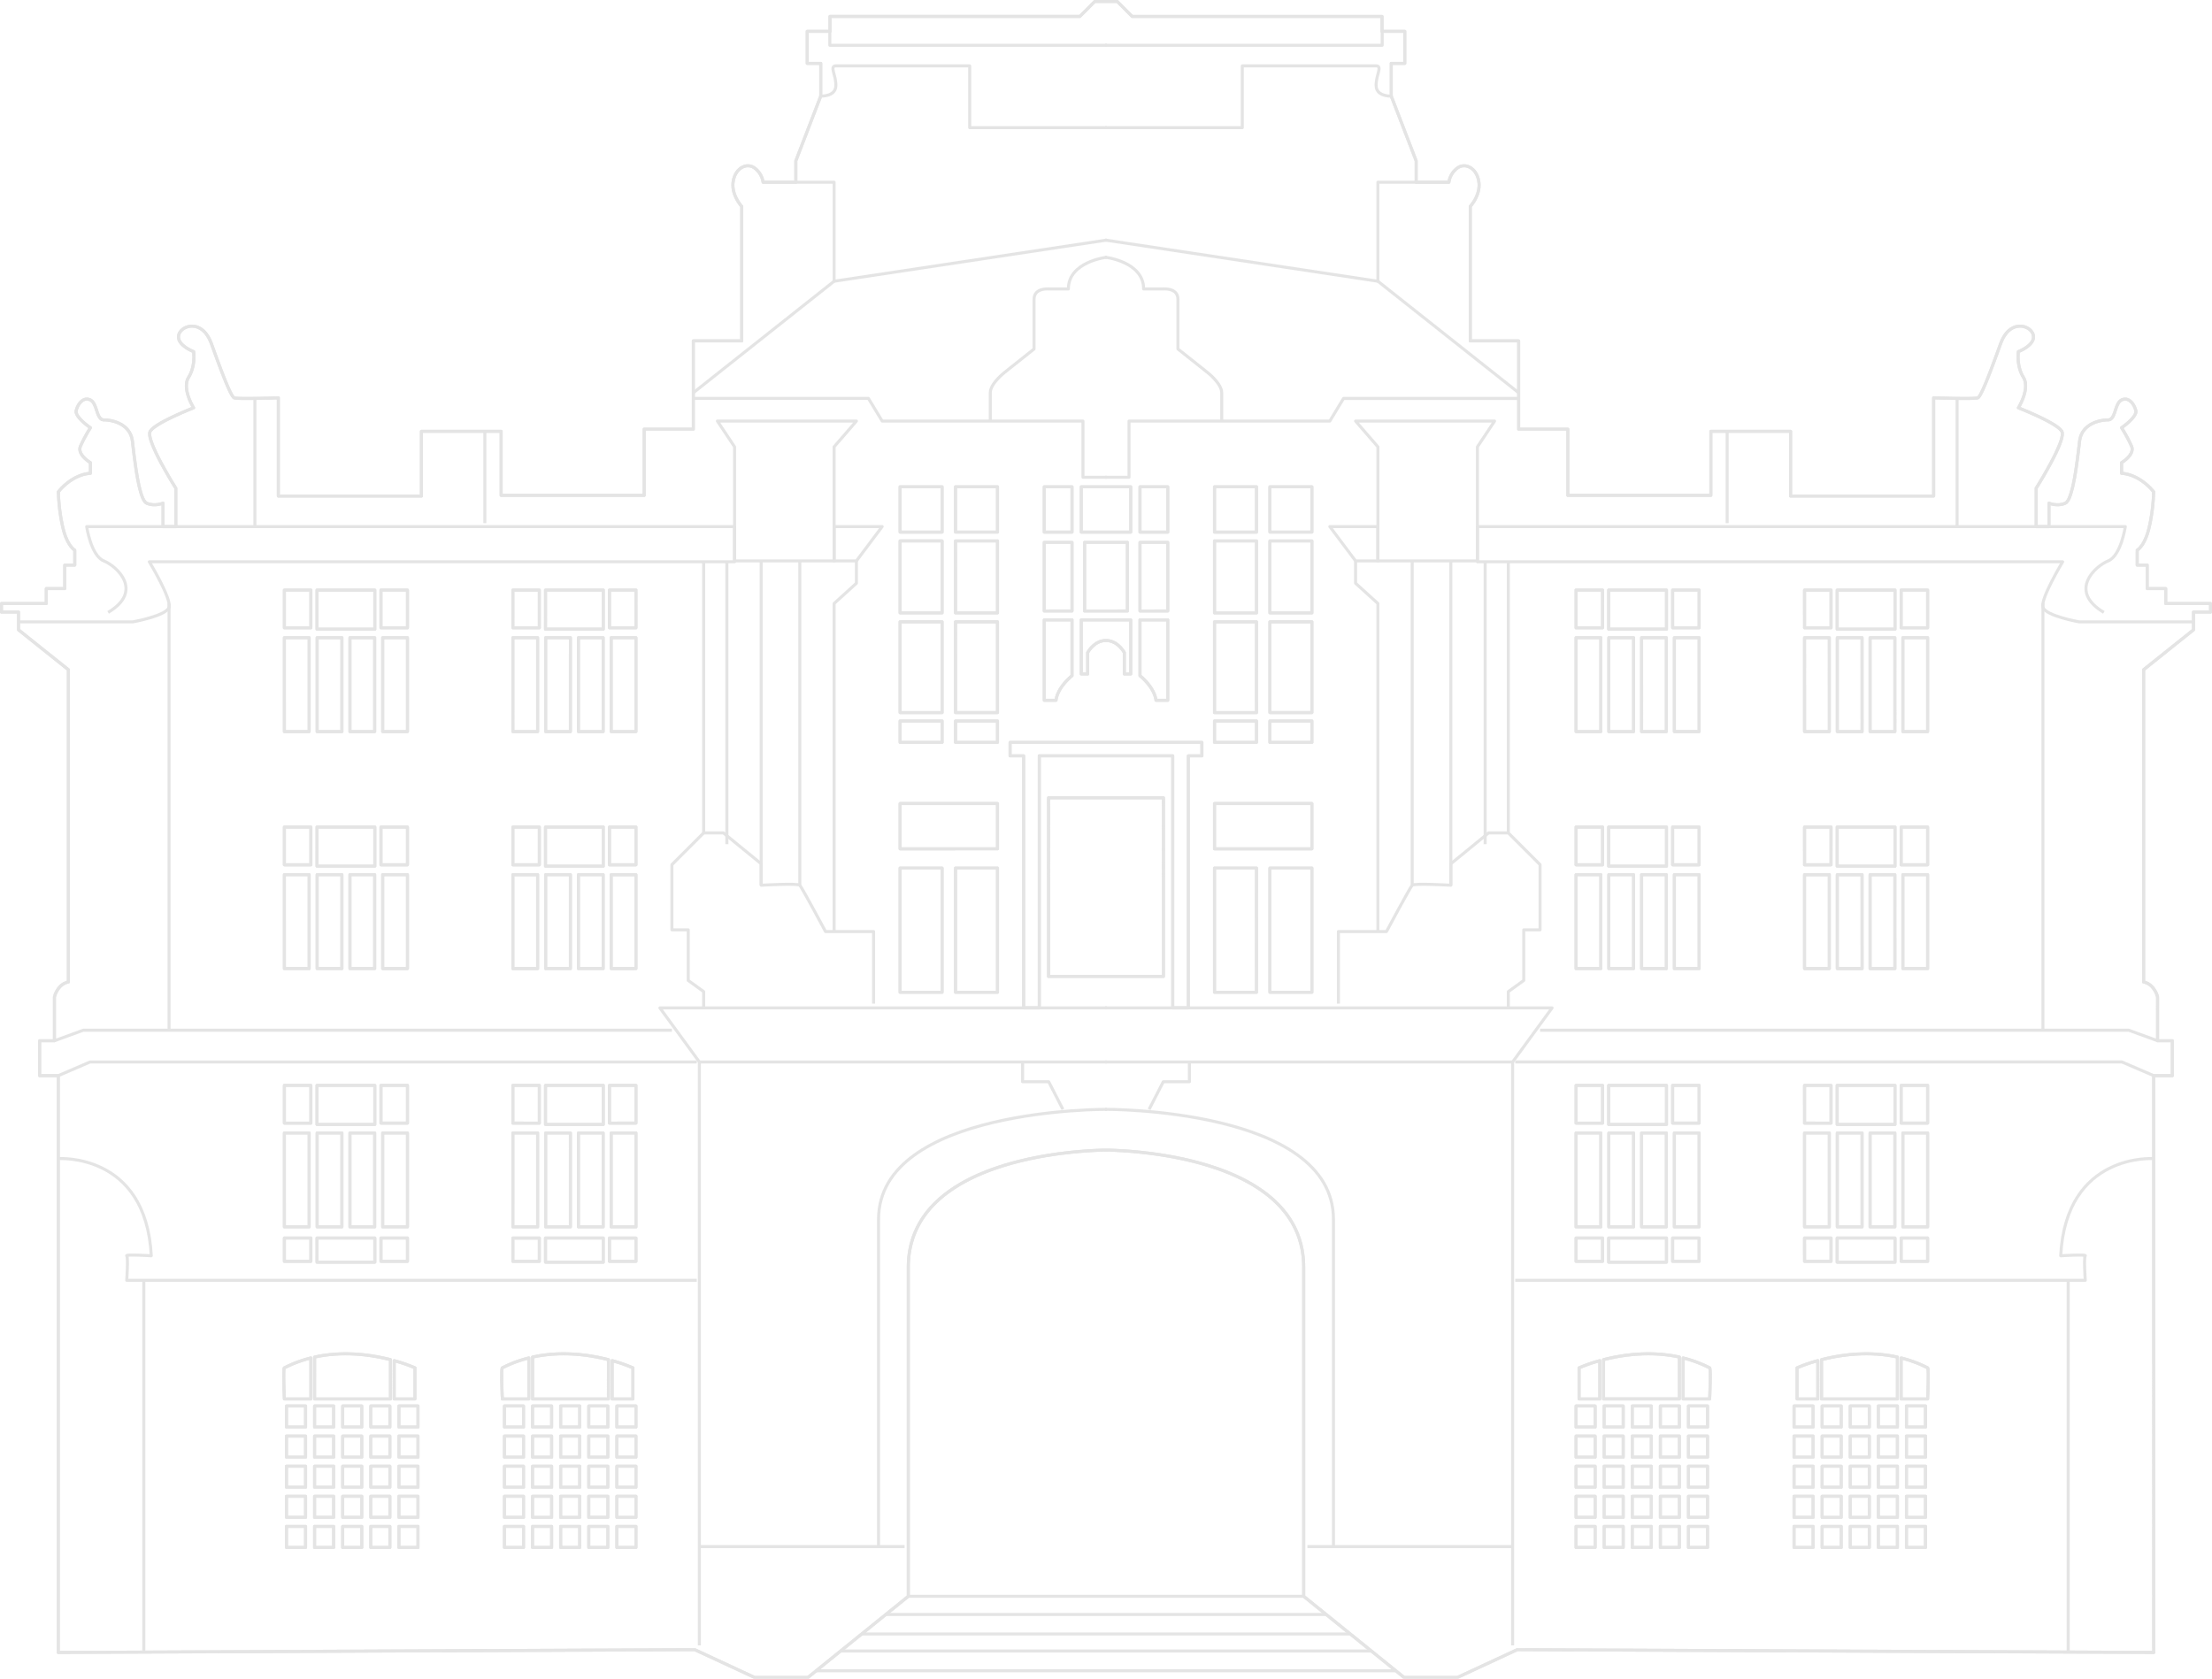 <svg xmlns="http://www.w3.org/2000/svg" xmlns:xlink="http://www.w3.org/1999/xlink" width="1095.961" height="831.99" viewBox="0 0 1095.961 831.99">
  <defs>
    <clipPath id="clip-path">
      <rect id="Rectangle_1450" data-name="Rectangle 1450" width="1095.961" height="831.99" fill="none" stroke="#cccccc" stroke-width="1.5"/>
    </clipPath>
  </defs>
  <g id="Group_1171" data-name="Group 1171" opacity="0.525">
    <g id="Group_1170" data-name="Group 1170" clip-path="url(#clip-path)">
      <path id="Path_263" data-name="Path 263" d="M1072.683,298.743v-7.4h-9.169V279.7h-4.94V272.29s3.882-2.116,6-11.634a88.588,88.588,0,0,0,2.118-17.283s-6.349-8.463-15.873-9.167v-5.295s6.706-3.876,4.942-8.109a71.073,71.073,0,0,0-4.942-9.165s7.768-5.3,7.055-8.463-3.527-7.061-7.055-5.3-2.818,9.878-6.7,9.878-13.049,1.761-14.109,10.582-3.172,28.917-7.05,30.681-8.113,0-8.113,0v11.638H1008.5V241.61s15.163-23.983,12.7-28.21-21.508-11.642-21.508-11.642,5.988-9.526,2.465-15.167-2.465-12.694-2.465-12.694,8.463-3.175,7.4-8.111-11.632-8.463-16.223,4.231-9.519,26.095-11.283,26.8-21.869,0-21.869,0v48.666H886.824V213.4h-39.5v31.737H776.44v-32.8H752.1v-43.73H728.12V101.951s5.289-5.644,4.231-12.343-6.7-9.521-10.58-6.7a10.568,10.568,0,0,0-4.231,7.059H701.316V79.381L688.972,47.289V31.062h6.7V15.189H684.385v-7.4H560.6L553.19.375h-11.1l-7.4,7.411H410.89v7.4H399.607V31.062h6.7V47.289L393.962,79.381V89.963H377.738a10.568,10.568,0,0,0-4.231-7.059c-3.88-2.816-9.522,0-10.58,6.7s4.231,12.343,4.231,12.343v66.655H343.173v43.73h-24.33v32.8H247.952V213.4h-39.5v32.088H137.566V196.822s-20.1.7-21.865,0-6.7-14.109-11.289-26.8-15.163-9.171-16.223-4.231,7.4,8.111,7.4,8.111,1.058,7.052-2.465,12.694,2.465,15.167,2.465,15.167-19.041,7.407-21.51,11.642,12.7,28.21,12.7,28.21v19.045H80.431V249.017s-4.229,1.762-8.111,0-5.994-21.869-7.052-30.681-10.229-10.582-14.109-10.582-3.174-8.108-6.7-9.878-6.347,2.118-7.052,5.3,7.052,8.463,7.052,8.463a71.5,71.5,0,0,0-4.934,9.165c-1.766,4.233,4.934,8.109,4.934,8.109v5.295c-9.521.7-15.866,9.167-15.866,9.167A88.741,88.741,0,0,0,30.7,260.655c2.118,9.519,5.994,11.634,5.994,11.634V279.7h-4.94v11.638H22.592v7.4H.375v4.235H8.838v8.814l24.7,19.75V486.3c-5.394,1.081-6.9,7.336-6.9,7.336v21.781H19.3v17.3h9.213V818.552l315.37-1.371,29.623,13.752h26.452l49.726-40.2V627.793c0-56.568,91.285-58.1,97.949-58.191,6.67.1,97.959,1.623,97.959,58.191V790.729l49.726,40.2h26.452l29.621-13.752,315.37,1.371V532.719h9.213v-17.3h-7.332V493.636s-1.508-6.255-6.9-7.336V331.542l24.7-19.75v-8.814h8.465v-4.235Zm-884.276-6.66h13.126v18.694H188.407Zm13.126,70.127h-12.27V315.686h12.27Zm-13.126,47.316h13.126V428.22H188.407Zm13.126,70.129h-12.27v-46.53h12.27ZM188.407,537.54h13.126v18.694H188.407Zm13.126,70.119h-12.27V561.132h12.27Zm-13.126,5.528h13.126v11.55H188.407Zm-31.678-321.1h28.632v19.356H156.729ZM185.3,362.21H173.03V315.686H185.3Zm-16.238,0H156.79V315.686h12.268Zm-12.329,47.316h28.632v19.354H156.729ZM185.3,479.655H173.03v-46.53H185.3Zm-16.238,0H156.79v-46.53h12.268ZM156.729,537.54h28.632v19.354H156.729ZM185.3,607.659H173.03V561.132H185.3Zm-16.238,0H156.79V561.132h12.268Zm-12.329,5.528h28.632v11.961H156.729Zm-16.173-297.5h12.272V362.21H140.556Zm0,117.439h12.272v46.53H140.556Zm0,128.006h12.272v46.528H140.556ZM151.05,766.525H141.6V756.084h9.452Zm0-14.917H141.6V741.161h9.452Zm0-14.922H141.6V726.245h9.452Zm0-14.915H141.6V711.328h9.452Zm0-14.915H141.6V696.413h9.452Zm2.631-13.928H140.556s-.686-15.064,0-15.413a60.873,60.873,0,0,1,13.126-4.9Zm0-68.191H140.556v-11.55h13.126Zm0-68.5H140.556V537.54h13.126Zm0-128.014H140.556V409.526h13.126Zm0-117.443H140.556V292.083h13.126ZM164.97,766.525h-9.448V756.084h9.448Zm0-14.917h-9.448V741.161h9.448Zm0-14.922h-9.448V726.245h9.448Zm0-14.915h-9.448V711.328h9.448Zm0-14.915h-9.448V696.413h9.448ZM178.9,766.525H169.45V756.084H178.9Zm0-14.917H169.45V741.161H178.9Zm0-14.922H169.45V726.245H178.9Zm0-14.915H169.45V711.328H178.9Zm0-14.915H169.45V696.413H178.9Zm13.928,59.669h-9.45V756.084h9.45Zm0-14.917h-9.45V741.161h9.45Zm0-14.922h-9.45V726.245h9.45Zm0-14.915h-9.45V711.328h9.45Zm0-14.915h-9.45V696.413h9.45Zm.3-13.928h-37.6V672.176c14.376-3.154,28.2-1.127,37.6,1.287Zm1.846-18.971a75.947,75.947,0,0,1,10.281,3.557v15.413H194.97Zm11.776,92.567H197.3V756.084h9.45Zm0-14.917H197.3V741.161h9.45Zm0-14.922H197.3V726.245h9.45Zm0-14.915H197.3V711.328h9.45Zm0-14.915H197.3V696.413h9.45Zm63.192-414.773h28.629v19.356H269.937ZM298.5,362.21H286.238V315.686H298.5Zm-16.236,0H270V315.686h12.27Zm-12.331,47.316h28.629v19.354H269.937ZM298.5,479.655H286.238v-46.53H298.5Zm-16.236,0H270v-46.53h12.27ZM269.937,537.54h28.629v19.354H269.937ZM298.5,607.659H286.238V561.132H298.5Zm-16.236,0H270V561.132h12.27Zm-12.331,5.528h28.629v11.961H269.937Zm-16.173-321.1h13.124v18.694H253.764Zm0,23.6h12.272V362.21H253.764Zm0,93.84h13.124V428.22H253.764Zm0,23.6h12.272v46.53H253.764Zm0,104.415h13.124v18.694H253.764Zm0,23.591h12.272v46.528H253.764Zm0,52.056h13.124v11.55H253.764Zm5.283,153.337H249.6V756.084h9.448Zm0-14.917H249.6V741.161h9.448Zm0-14.922H249.6V726.245h9.448Zm0-14.915H249.6V711.328h9.448Zm0-14.915H249.6V696.413h9.448Zm2.629-13.928H248.551s-.682-15.064,0-15.413a60.873,60.873,0,0,1,13.126-4.9Zm11.293,73.6h-9.448V756.084h9.448Zm0-14.917h-9.448V741.161h9.448Zm0-14.922h-9.448V726.245h9.448Zm0-14.915h-9.448V711.328h9.448Zm0-14.915h-9.448V696.413h9.448Zm13.924,59.669h-9.446V756.084h9.446Zm0-14.917h-9.446V741.161h9.446Zm0-14.922h-9.446V726.245h9.446Zm0-14.915h-9.446V711.328h9.446Zm0-14.915h-9.446V696.413h9.446Zm13.926,59.669h-9.446V756.084h9.446Zm0-14.917h-9.446V741.161h9.446Zm0-14.922h-9.446V726.245h9.446Zm0-14.915h-9.446V711.328h9.446Zm0-14.915h-9.446V696.413h9.446Zm.306-13.928h-37.6V672.176c14.374-3.154,28.193-1.127,37.6,1.287Zm13.62,73.6H305.3V756.084h9.448Zm-11.778-73.6V673.958a75.7,75.7,0,0,1,10.281,3.557v15.413Zm11.778,58.68H305.3V741.161h9.448Zm0-14.922H305.3V726.245h9.448Zm0-14.915H305.3V711.328h9.448Zm0-14.915H305.3V696.413h9.448Zm0-82.118H301.621v-11.55h13.124Zm0-17.078H302.472V561.132h12.272Zm0-51.426H301.621V537.54h13.124Zm0-76.579H302.472v-46.53h12.272Zm0-51.435H301.621V409.526h13.124Zm0-66.01H302.472V315.686h12.272Zm0-51.433H301.621V292.083h13.124ZM601.4,240.908h20.8v22.455H601.4Zm0,26.816h20.8v35.657H601.4Zm0,40.095h20.8V352.8H601.4Zm0,49.144h20.8v10.6H601.4ZM564.473,240.908h13.756v22.455H564.473Zm0,27.557h13.756v33.977H564.473Zm0,38.392h13.756v39.852h-5.816c-.886-6.7-7.94-12.167-7.94-12.167Zm-29.085-65.949h24.5v22.455h-24.5Zm22.868,27.557v33.979H537.019V268.465h21.237Zm-22.868,38.392h24.5v26.8h-3.174V323.079s-3.028-5.728-8.633-5.992v0c-.153-.006-.3,0-.449,0s-.288-.01-.439,0v0c-5.6.264-8.633,5.992-8.633,5.992v10.578h-3.174Zm-18.34-65.949h13.758v22.455H517.048Zm0,27.557h13.758v33.977H517.048Zm0,38.392h13.758v27.685s-7.055,5.465-7.94,12.167h-5.818Zm-71.419-65.949h20.8v22.455h-20.8Zm0,26.816h20.8v35.657h-20.8Zm0,40.095h20.8V352.8h-20.8Zm0,49.144h20.8v10.6h-20.8Zm20.8,134.439h-20.8V429.845h20.8Zm27.447,0h-20.8V429.845h20.8Zm0-71.1H445.63V397.858h48.244Zm0-52.739h-20.8v-10.6h20.8Zm0-14.768h-20.8V307.817h20.8Zm0-49.417h-20.8V267.724h20.8Zm0-40.018h-20.8V240.908h20.8Zm82.238,220.185h-56.95V395.028h56.95ZM595.154,374.22h-6.7V499.145H580.7V374.22H514.581V499.145h-7.762V374.22h-6.7v-6.654h95.034ZM622.208,491.4H601.4V429.845h20.8Zm27.439,0h-20.8V429.845h20.8Zm0-71.1H601.4V397.858h48.242Zm0-52.739h-20.8v-10.6h20.8Zm0-14.768h-20.8V307.817h20.8Zm0-49.417h-20.8V267.724h20.8Zm0-40.018h-20.8V240.908h20.8Zm178.741,28.72h13.12v18.694h-13.12Zm13.12,70.127H829.241V315.686h12.266Zm-13.12,47.316h13.12V428.22h-13.12Zm13.12,70.129H829.241v-46.53h12.266Zm-13.12,57.885h13.12v18.694h-13.12Zm13.12,70.119H829.241V561.132h12.266Zm-13.12,5.528h13.12v11.55h-13.12ZM796.7,292.083H825.34v19.356H796.7Zm28.575,70.127h-12.27V315.686h12.27Zm-16.238,0H796.767V315.686h12.272ZM796.7,409.526H825.34v19.354H796.7Zm28.575,70.129h-12.27v-46.53h12.27Zm-16.238,0H796.767v-46.53h12.272ZM796.7,537.54H825.34v19.354H796.7Zm28.575,70.119h-12.27V561.132h12.27Zm-16.238,0H796.767V561.132h12.272ZM796.7,613.187H825.34v11.961H796.7Zm-16.169-297.5H792.8V362.21h-12.27Zm0,117.439H792.8v46.53h-12.27Zm0,128.006H792.8v46.528h-12.27Zm9.448,205.393h-9.448V756.084h9.448Zm0-14.917h-9.448V741.161h9.448Zm0-14.922h-9.448V726.245h9.448Zm0-14.915h-9.448V711.328h9.448Zm0-14.915h-9.448V696.413h9.448Zm2.324-13.928H782.029V677.515a75.892,75.892,0,0,1,10.275-3.557Zm1.356-68.191H780.534v-11.55H793.66Zm0-68.5H780.534V537.54H793.66Zm0-128.014H780.534V409.526H793.66Zm0-117.443H780.534V292.083H793.66ZM803.9,766.525h-9.448V756.084H803.9Zm0-14.917h-9.448V741.161H803.9Zm0-14.922h-9.448V726.245H803.9Zm0-14.915h-9.448V711.328H803.9Zm0-14.915h-9.448V696.413H803.9Zm13.924,59.669h-9.444V756.084h9.444Zm0-14.917h-9.444V741.161h9.444Zm0-14.922h-9.444V726.245h9.444Zm0-14.915h-9.444V711.328h9.444Zm0-14.915h-9.444V696.413h9.444Zm13.926,59.669h-9.446V756.084h9.446Zm0-14.917h-9.446V741.161h9.446Zm0-14.922h-9.446V726.245h9.446Zm0-14.915h-9.446V711.328h9.446Zm0-14.915h-9.446V696.413h9.446Zm0-13.928h-37.6V673.463c9.406-2.414,23.227-4.441,37.6-1.287Zm13.926,73.6h-9.45V756.084h9.45Zm0-14.917h-9.45V741.161h9.45Zm0-14.922h-9.45V726.245h9.45Zm0-14.915h-9.45V711.328h9.45Zm0-14.915h-9.45V696.413h9.45Zm1.045-13.928H833.6V672.619a60.8,60.8,0,0,1,13.12,4.9C847.407,677.865,846.722,692.928,846.722,692.928ZM941.6,292.083h13.124v18.694H941.6Zm13.124,70.127h-12.27V315.686h12.27ZM941.6,409.526h13.124V428.22H941.6Zm13.124,70.129h-12.27v-46.53h12.27ZM941.6,537.54h13.124v18.694H941.6Zm13.124,70.119h-12.27V561.132h12.27ZM941.6,613.187h13.124v11.55H941.6Zm-31.682-321.1h28.634v19.356H909.914Zm28.573,70.127H926.211V315.686h12.276Zm-16.238,0H909.975V315.686h12.274Zm-12.335,47.316h28.634v19.354H909.914Zm28.573,70.129H926.211v-46.53h12.276Zm-16.238,0H909.975v-46.53h12.274ZM909.914,537.54h28.634v19.354H909.914Zm28.573,70.119H926.211V561.132h12.276Zm-16.238,0H909.975V561.132h12.274Zm-12.335,5.528h28.634v11.961H909.914Zm-16.171-321.1h13.124v18.694H893.742Zm0,23.6h12.27V362.21h-12.27Zm0,93.84h13.124V428.22H893.742Zm0,23.6h12.27v46.53h-12.27Zm0,104.415h13.124v18.694H893.742Zm0,23.591h12.27v46.528h-12.27Zm0,52.056h13.124v11.55H893.742Zm4.235,153.337h-9.444V756.084h9.444Zm0-14.917h-9.444V741.161h9.444Zm0-14.922h-9.444V726.245h9.444Zm0-14.915h-9.444V711.328h9.444Zm0-14.915h-9.444V696.413h9.444Zm2.326-13.928H890.028V677.515a75.892,75.892,0,0,1,10.275-3.557Zm11.6,73.6h-9.448V756.084H911.9Zm0-14.917h-9.448V741.161H911.9Zm0-14.922h-9.448V726.245H911.9Zm0-14.915h-9.448V711.328H911.9Zm0-14.915h-9.448V696.413H911.9Zm13.922,59.669h-9.45V756.084h9.45Zm0-14.917h-9.45V741.161h9.45Zm0-14.922h-9.45V726.245h9.45Zm0-14.915h-9.45V711.328h9.45Zm0-14.915h-9.45V696.413h9.45Zm13.922,59.669H930.3V756.084h9.45Zm0-14.917H930.3V741.161h9.45Zm0-14.922H930.3V726.245h9.45Zm0-14.915H930.3V711.328h9.45Zm0-14.915H930.3V696.413h9.45Zm0-13.928h-37.6V673.463c9.406-2.414,23.225-4.441,37.6-1.287Zm13.926,73.6h-9.444V756.084h9.444Zm0-14.917h-9.444V741.161h9.444Zm0-14.922h-9.444V726.245h9.444Zm0-14.915h-9.444V711.328h9.444Zm0-14.915h-9.444V696.413h9.444Zm1.046-13.928H941.6V672.619a60.857,60.857,0,0,1,13.124,4.9C955.406,677.865,954.719,692.928,954.719,692.928Z" transform="translate(0.341 0.341)" fill="none" stroke="#cccccc" stroke-linejoin="round" stroke-width="1.5"/>
      <path id="Path_264" data-name="Path 264" d="M4.807,183.866H61.533s16.58-2.975,17.853-7.227S69.61,154.1,69.61,154.1H359.577V136.668H38.57s2.129,14.462,8.5,17.011,19.981,14.882,2.127,25.508" transform="translate(4.372 124.294)" fill="none" stroke="#cccccc" stroke-linejoin="round" stroke-width="1.5"/>
      <line id="Line_75" data-name="Line 75" y2="45.525" transform="translate(240.223 213.741)" fill="none" stroke="#cccccc" stroke-linejoin="round" stroke-width="1.5"/>
      <line id="Line_76" data-name="Line 76" y2="63.514" transform="translate(126.295 197.448)" fill="none" stroke="#cccccc" stroke-linejoin="round" stroke-width="1.5"/>
      <path id="Path_265" data-name="Path 265" d="M206.5,47.293h18.967V96.356L360.62,75.95" transform="translate(187.804 43.011)" fill="none" stroke="#cccccc" stroke-linejoin="round" stroke-width="1.5"/>
      <path id="Path_266" data-name="Path 266" d="M212.964,32.079s7.046.328,7.472-4.774-3.4-10.206,0-10.206h66.329V47.708h67.977" transform="translate(193.682 15.551)" fill="none" stroke="#cccccc" stroke-linejoin="round" stroke-width="1.5"/>
      <path id="Path_267" data-name="Path 267" d="M352.6,15.049H215.319V8.133" transform="translate(195.824 7.397)" fill="none" stroke="#cccccc" stroke-linejoin="round" stroke-width="1.5"/>
      <line id="Line_77" data-name="Line 77" y1="55.271" x2="69.756" transform="translate(343.514 139.367)" fill="none" stroke="#cccccc" stroke-linejoin="round" stroke-width="1.5"/>
      <path id="Path_268" data-name="Path 268" d="M384.811,142.461H372.957V114.627H273.468L266.663,103.4H179.9" transform="translate(163.613 94.043)" fill="none" stroke="#cccccc" stroke-linejoin="round" stroke-width="1.5"/>
      <path id="Path_269" data-name="Path 269" d="M314.731,66.756s-19.085,2.119-19.085,15.724h-9.351s-7.655-.85-7.655,5.106v24.657l-14.455,11.48s-7.227,5.526-7.227,10.2V147.96" transform="translate(233.693 60.712)" fill="none" stroke="#cccccc" stroke-linejoin="round" stroke-width="1.5"/>
      <path id="Path_270" data-name="Path 270" d="M186.149,109.282h68.88l-11.054,12.751v56.552H194.654V122.034Z" transform="translate(169.295 99.388)" fill="none" stroke="#cccccc" stroke-linejoin="round" stroke-width="1.5"/>
      <path id="Path_271" data-name="Path 271" d="M216.433,136.668h23.8L227.487,153.68H216.433Z" transform="translate(196.837 124.294)" fill="none" stroke="#cccccc" stroke-linejoin="round" stroke-width="1.5"/>
      <line id="Line_78" data-name="Line 78" y2="211.465" transform="translate(83.764 299.077)" fill="none" stroke="#cccccc" stroke-linejoin="round" stroke-width="1.5"/>
      <path id="Path_272" data-name="Path 272" d="M14.125,272.592,28.4,267.375H320.062" transform="translate(12.846 243.167)" fill="none" stroke="#cccccc" stroke-linejoin="round" stroke-width="1.5"/>
      <path id="Path_273" data-name="Path 273" d="M15.111,282.4,30.9,275.614H331.5" transform="translate(13.743 250.659)" fill="none" stroke="#cccccc" stroke-linejoin="round" stroke-width="1.5"/>
      <path id="Path_274" data-name="Path 274" d="M392.7,261.585H171.229l19.561,26.788H392.7" transform="translate(155.726 237.901)" fill="none" stroke="#cccccc" stroke-linejoin="round" stroke-width="1.5"/>
      <path id="Path_275" data-name="Path 275" d="M190.082,302.893v-8.077l-7.653-5.528V264.205h-8.083V231.889l15.736-15.724h9.782l18.705,15.3V242.1s18.069-1.069,19.131,0,12.753,22.956,12.753,22.956h23.809v35.718" transform="translate(158.561 196.593)" fill="none" stroke="#cccccc" stroke-linejoin="round" stroke-width="1.5"/>
      <line id="Line_79" data-name="Line 79" y2="134.785" transform="translate(348.642 277.974)" fill="none" stroke="#cccccc" stroke-linejoin="round" stroke-width="1.5"/>
      <line id="Line_80" data-name="Line 80" y2="139.94" transform="translate(360.124 278.397)" fill="none" stroke="#cccccc" stroke-linejoin="round" stroke-width="1.5"/>
      <line id="Line_81" data-name="Line 81" y1="160.719" transform="translate(377.129 277.974)" fill="none" stroke="#cccccc" stroke-linejoin="round" stroke-width="1.5"/>
      <line id="Line_82" data-name="Line 82" y1="160.297" transform="translate(396.26 278.396)" fill="none" stroke="#cccccc" stroke-linejoin="round" stroke-width="1.5"/>
      <path id="Path_276" data-name="Path 276" d="M227.487,145.577v11.056L216.433,166.68V329.252" transform="translate(196.837 132.396)" fill="none" stroke="#cccccc" stroke-linejoin="round" stroke-width="1.5"/>
      <line id="Line_83" data-name="Line 83" y2="289.134" transform="translate(346.516 526.273)" fill="none" stroke="#cccccc" stroke-linejoin="round" stroke-width="1.5"/>
      <path id="Path_277" data-name="Path 277" d="M15.111,300.72s43.455-3.179,46.1,48.136c0,0-12.961-.8-12.167,0s0,12.169,0,12.169H331.5" transform="translate(13.743 273.458)" fill="none" stroke="#cccccc" stroke-linejoin="round" stroke-width="1.5"/>
      <line id="Line_84" data-name="Line 84" y1="184.223" transform="translate(71.254 634.485)" fill="none" stroke="#cccccc" stroke-linejoin="round" stroke-width="1.5"/>
      <path id="Path_278" data-name="Path 278" d="M265.338,275.614v9.794h12.938l7.027,13.687" transform="translate(241.314 250.66)" fill="none" stroke="#cccccc" stroke-linejoin="round" stroke-width="1.5"/>
      <path id="Path_279" data-name="Path 279" d="M341.1,287.911s-113.139-.714-113.139,54.553V504.6" transform="translate(207.322 261.843)" fill="none" stroke="#cccccc" stroke-linejoin="round" stroke-width="1.5"/>
      <line id="Line_85" data-name="Line 85" x1="101.684" transform="translate(346.515 766.445)" fill="none" stroke="#cccccc" stroke-linejoin="round" stroke-width="1.5"/>
      <path id="Path_280" data-name="Path 280" d="M738.131,183.866H681.4s-16.588-2.975-17.861-7.227,9.78-22.535,9.78-22.535H383.359V136.668H704.368s-2.133,14.462-8.507,17.011-19.986,14.882-2.129,25.508" transform="translate(348.649 124.294)" fill="none" stroke="#cccccc" stroke-linejoin="round" stroke-width="1.5"/>
      <line id="Line_86" data-name="Line 86" y2="45.525" transform="translate(855.738 213.741)" fill="none" stroke="#cccccc" stroke-linejoin="round" stroke-width="1.5"/>
      <line id="Line_87" data-name="Line 87" y2="63.514" transform="translate(969.662 197.448)" fill="none" stroke="#cccccc" stroke-linejoin="round" stroke-width="1.5"/>
      <path id="Path_281" data-name="Path 281" d="M440.871,47.293H421.9V96.356L286.749,75.95" transform="translate(260.786 43.011)" fill="none" stroke="#cccccc" stroke-linejoin="round" stroke-width="1.5"/>
      <path id="Path_282" data-name="Path 282" d="M428.526,32.079s-7.048.328-7.47-4.774,3.395-10.206,0-10.206H354.726V47.708H286.749" transform="translate(260.787 15.551)" fill="none" stroke="#cccccc" stroke-linejoin="round" stroke-width="1.5"/>
      <path id="Path_283" data-name="Path 283" d="M286.749,15.049H424.029V8.133" transform="translate(260.786 7.397)" fill="none" stroke="#cccccc" stroke-linejoin="round" stroke-width="1.5"/>
      <line id="Line_88" data-name="Line 88" x1="69.753" y1="55.271" transform="translate(682.69 139.367)" fill="none" stroke="#cccccc" stroke-linejoin="round" stroke-width="1.5"/>
      <path id="Path_284" data-name="Path 284" d="M286.749,142.461H298.6V114.627h99.489l6.8-11.222h86.764" transform="translate(260.786 94.043)" fill="none" stroke="#cccccc" stroke-linejoin="round" stroke-width="1.5"/>
      <path id="Path_285" data-name="Path 285" d="M286.749,66.756s19.085,2.119,19.085,15.724h9.351s7.651-.85,7.651,5.106v24.657l14.46,11.48s7.224,5.526,7.224,10.2V147.96" transform="translate(260.787 60.712)" fill="none" stroke="#cccccc" stroke-linejoin="round" stroke-width="1.5"/>
      <path id="Path_286" data-name="Path 286" d="M420.616,109.282H351.74L362.8,122.034v56.552h49.319V122.034Z" transform="translate(319.893 99.388)" fill="none" stroke="#cccccc" stroke-linejoin="round" stroke-width="1.5"/>
      <path id="Path_287" data-name="Path 287" d="M368.87,136.668H345.061l12.755,17.011H368.87Z" transform="translate(313.819 124.294)" fill="none" stroke="#cccccc" stroke-linejoin="round" stroke-width="1.5"/>
      <line id="Line_89" data-name="Line 89" y2="211.465" transform="translate(1012.186 299.077)" fill="none" stroke="#cccccc" stroke-linejoin="round" stroke-width="1.5"/>
      <path id="Path_288" data-name="Path 288" d="M705.551,272.592l-14.273-5.217H399.615" transform="translate(363.434 243.167)" fill="none" stroke="#cccccc" stroke-linejoin="round" stroke-width="1.5"/>
      <path id="Path_289" data-name="Path 289" d="M709.54,282.4l-15.789-6.788H393.16" transform="translate(357.563 250.659)" fill="none" stroke="#cccccc" stroke-linejoin="round" stroke-width="1.5"/>
      <path id="Path_290" data-name="Path 290" d="M286.749,261.585H508.212l-19.555,26.788H286.749" transform="translate(260.786 237.901)" fill="none" stroke="#cccccc" stroke-linejoin="round" stroke-width="1.5"/>
      <path id="Path_291" data-name="Path 291" d="M431.472,302.893v-8.077l7.651-5.528V264.205H447.2V231.889l-15.732-15.724H421.69l-18.7,15.3V242.1s-18.073-1.069-19.133,0S371.1,265.055,371.1,265.055H347.288v35.718" transform="translate(315.844 196.593)" fill="none" stroke="#cccccc" stroke-linejoin="round" stroke-width="1.5"/>
      <line id="Line_90" data-name="Line 90" y2="134.785" transform="translate(747.317 277.974)" fill="none" stroke="#cccccc" stroke-linejoin="round" stroke-width="1.5"/>
      <line id="Line_91" data-name="Line 91" y2="139.94" transform="translate(735.838 278.397)" fill="none" stroke="#cccccc" stroke-linejoin="round" stroke-width="1.5"/>
      <line id="Line_92" data-name="Line 92" y1="160.719" transform="translate(718.832 277.974)" fill="none" stroke="#cccccc" stroke-linejoin="round" stroke-width="1.5"/>
      <line id="Line_93" data-name="Line 93" y1="160.297" transform="translate(699.698 278.396)" fill="none" stroke="#cccccc" stroke-linejoin="round" stroke-width="1.5"/>
      <path id="Path_292" data-name="Path 292" d="M351.741,145.577v11.056l11.054,10.048V329.252" transform="translate(319.894 132.396)" fill="none" stroke="#cccccc" stroke-linejoin="round" stroke-width="1.5"/>
      <line id="Line_94" data-name="Line 94" y2="289.134" transform="translate(749.443 526.273)" fill="none" stroke="#cccccc" stroke-linejoin="round" stroke-width="1.5"/>
      <path id="Path_293" data-name="Path 293" d="M709.54,300.72s-43.454-3.179-46.1,48.136c0,0,12.961-.8,12.169,0s0,12.169,0,12.169H393.16" transform="translate(357.563 273.458)" fill="none" stroke="#cccccc" stroke-linejoin="round" stroke-width="1.5"/>
      <line id="Line_95" data-name="Line 95" y1="184.223" transform="translate(1024.704 634.485)" fill="none" stroke="#cccccc" stroke-linejoin="round" stroke-width="1.5"/>
      <path id="Path_294" data-name="Path 294" d="M1072.683,298.743v-7.4h-9.169V279.7h-4.94V272.29s3.882-2.116,6-11.634a88.588,88.588,0,0,0,2.118-17.283s-6.349-8.463-15.873-9.167v-5.295s6.706-3.876,4.942-8.109a71.073,71.073,0,0,0-4.942-9.165s7.768-5.3,7.055-8.463-3.527-7.061-7.055-5.3-2.818,9.878-6.7,9.878-13.049,1.761-14.109,10.582-3.172,28.917-7.05,30.681-8.113,0-8.113,0v11.638H1008.5V241.61s15.163-23.983,12.7-28.21-21.508-11.642-21.508-11.642,5.988-9.526,2.465-15.167-2.465-12.694-2.465-12.694,8.463-3.175,7.4-8.111-11.632-8.463-16.223,4.231-9.519,26.095-11.283,26.8-21.869,0-21.869,0v48.666H886.824V213.4h-39.5v31.737H776.44v-32.8H752.1v-43.73H728.12V101.951s5.289-5.644,4.231-12.343-6.7-9.521-10.58-6.7a10.568,10.568,0,0,0-4.231,7.059H701.316V79.381L688.972,47.289V31.062h6.7V15.189H684.385v-7.4H560.6L553.19.375h-11.1l-7.4,7.411H410.89v7.4H399.607V31.062h6.7V47.289L393.962,79.381V89.963H377.738a10.568,10.568,0,0,0-4.231-7.059c-3.88-2.816-9.522,0-10.58,6.7s4.231,12.343,4.231,12.343v66.655H343.173v43.73h-24.33v32.8H247.952V213.4h-39.5v32.088H137.566V196.822s-20.1.7-21.865,0-6.7-14.109-11.289-26.8-15.163-9.171-16.223-4.231,7.4,8.111,7.4,8.111,1.058,7.052-2.465,12.694,2.465,15.167,2.465,15.167-19.041,7.407-21.51,11.642,12.7,28.21,12.7,28.21v19.045H80.431V249.017s-4.229,1.762-8.111,0-5.994-21.869-7.052-30.681-10.229-10.582-14.109-10.582-3.174-8.108-6.7-9.878-6.347,2.118-7.052,5.3,7.052,8.463,7.052,8.463a71.5,71.5,0,0,0-4.934,9.165c-1.766,4.233,4.934,8.109,4.934,8.109v5.295c-9.521.7-15.866,9.167-15.866,9.167A88.741,88.741,0,0,0,30.7,260.655c2.118,9.519,5.994,11.634,5.994,11.634V279.7h-4.94v11.638H22.592v7.4H.375v4.235H8.838v8.814l24.7,19.75V486.3c-5.394,1.081-6.9,7.336-6.9,7.336v21.781H19.3v17.3h9.213V818.552l315.37-1.371,29.623,13.752h26.452l49.726-40.2V627.793c0-56.568,91.285-58.1,97.949-58.191,6.67.1,97.959,1.623,97.959,58.191V790.729l49.726,40.2h26.452l29.621-13.752,315.37,1.371V532.719h9.213v-17.3h-7.332V493.636s-1.508-6.255-6.9-7.336V331.542l24.7-19.75v-8.814h8.465v-4.235Zm-884.276-6.66h13.126v18.694H188.407Zm13.126,70.127h-12.27V315.686h12.27Zm-13.126,47.316h13.126V428.22H188.407Zm13.126,70.129h-12.27v-46.53h12.27ZM188.407,537.54h13.126v18.694H188.407Zm13.126,70.119h-12.27V561.132h12.27Zm-13.126,5.528h13.126v11.55H188.407Zm-31.678-321.1h28.632v19.356H156.729ZM185.3,362.21H173.03V315.686H185.3Zm-16.238,0H156.79V315.686h12.268Zm-12.329,47.316h28.632v19.354H156.729ZM185.3,479.655H173.03v-46.53H185.3Zm-16.238,0H156.79v-46.53h12.268ZM156.729,537.54h28.632v19.354H156.729ZM185.3,607.659H173.03V561.132H185.3Zm-16.238,0H156.79V561.132h12.268Zm-12.329,5.528h28.632v11.961H156.729Zm-16.173-297.5h12.272V362.21H140.556Zm0,117.439h12.272v46.53H140.556Zm0,128.006h12.272v46.528H140.556ZM151.05,766.525H141.6V756.084h9.452Zm0-14.917H141.6V741.161h9.452Zm0-14.922H141.6V726.245h9.452Zm0-14.915H141.6V711.328h9.452Zm0-14.915H141.6V696.413h9.452Zm2.631-13.928H140.556s-.686-15.064,0-15.413a60.873,60.873,0,0,1,13.126-4.9Zm0-68.191H140.556v-11.55h13.126Zm0-68.5H140.556V537.54h13.126Zm0-128.014H140.556V409.526h13.126Zm0-117.443H140.556V292.083h13.126ZM164.97,766.525h-9.448V756.084h9.448Zm0-14.917h-9.448V741.161h9.448Zm0-14.922h-9.448V726.245h9.448Zm0-14.915h-9.448V711.328h9.448Zm0-14.915h-9.448V696.413h9.448ZM178.9,766.525H169.45V756.084H178.9Zm0-14.917H169.45V741.161H178.9Zm0-14.922H169.45V726.245H178.9Zm0-14.915H169.45V711.328H178.9Zm0-14.915H169.45V696.413H178.9Zm13.928,59.669h-9.45V756.084h9.45Zm0-14.917h-9.45V741.161h9.45Zm0-14.922h-9.45V726.245h9.45Zm0-14.915h-9.45V711.328h9.45Zm0-14.915h-9.45V696.413h9.45Zm.3-13.928h-37.6V672.176c14.376-3.154,28.2-1.127,37.6,1.287Zm1.846-18.971a75.947,75.947,0,0,1,10.281,3.557v15.413H194.97Zm11.776,92.567H197.3V756.084h9.45Zm0-14.917H197.3V741.161h9.45Zm0-14.922H197.3V726.245h9.45Zm0-14.915H197.3V711.328h9.45Zm0-14.915H197.3V696.413h9.45Zm63.192-414.773h28.629v19.356H269.937ZM298.5,362.21H286.238V315.686H298.5Zm-16.236,0H270V315.686h12.27Zm-12.331,47.316h28.629v19.354H269.937ZM298.5,479.655H286.238v-46.53H298.5Zm-16.236,0H270v-46.53h12.27ZM269.937,537.54h28.629v19.354H269.937ZM298.5,607.659H286.238V561.132H298.5Zm-16.236,0H270V561.132h12.27Zm-12.331,5.528h28.629v11.961H269.937Zm-16.173-321.1h13.124v18.694H253.764Zm0,23.6h12.272V362.21H253.764Zm0,93.84h13.124V428.22H253.764Zm0,23.6h12.272v46.53H253.764Zm0,104.415h13.124v18.694H253.764Zm0,23.591h12.272v46.528H253.764Zm0,52.056h13.124v11.55H253.764Zm5.283,153.337H249.6V756.084h9.448Zm0-14.917H249.6V741.161h9.448Zm0-14.922H249.6V726.245h9.448Zm0-14.915H249.6V711.328h9.448Zm0-14.915H249.6V696.413h9.448Zm2.629-13.928H248.551s-.682-15.064,0-15.413a60.873,60.873,0,0,1,13.126-4.9Zm11.293,73.6h-9.448V756.084h9.448Zm0-14.917h-9.448V741.161h9.448Zm0-14.922h-9.448V726.245h9.448Zm0-14.915h-9.448V711.328h9.448Zm0-14.915h-9.448V696.413h9.448Zm13.924,59.669h-9.446V756.084h9.446Zm0-14.917h-9.446V741.161h9.446Zm0-14.922h-9.446V726.245h9.446Zm0-14.915h-9.446V711.328h9.446Zm0-14.915h-9.446V696.413h9.446Zm13.926,59.669h-9.446V756.084h9.446Zm0-14.917h-9.446V741.161h9.446Zm0-14.922h-9.446V726.245h9.446Zm0-14.915h-9.446V711.328h9.446Zm0-14.915h-9.446V696.413h9.446Zm.306-13.928h-37.6V672.176c14.374-3.154,28.193-1.127,37.6,1.287Zm13.62,73.6H305.3V756.084h9.448Zm-11.778-73.6V673.958a75.7,75.7,0,0,1,10.281,3.557v15.413Zm11.778,58.68H305.3V741.161h9.448Zm0-14.922H305.3V726.245h9.448Zm0-14.915H305.3V711.328h9.448Zm0-14.915H305.3V696.413h9.448Zm0-82.118H301.621v-11.55h13.124Zm0-17.078H302.472V561.132h12.272Zm0-51.426H301.621V537.54h13.124Zm0-76.579H302.472v-46.53h12.272Zm0-51.435H301.621V409.526h13.124Zm0-66.01H302.472V315.686h12.272Zm0-51.433H301.621V292.083h13.124ZM601.4,240.908h20.8v22.455H601.4Zm0,26.816h20.8v35.657H601.4Zm0,40.095h20.8V352.8H601.4Zm0,49.144h20.8v10.6H601.4ZM564.473,240.908h13.756v22.455H564.473Zm0,27.557h13.756v33.977H564.473Zm0,38.392h13.756v39.852h-5.816c-.886-6.7-7.94-12.167-7.94-12.167Zm-29.085-65.949h24.5v22.455h-24.5Zm22.868,27.557v33.979H537.019V268.465h21.237Zm-22.868,38.392h24.5v26.8h-3.174V323.079s-3.028-5.728-8.633-5.992v0c-.153-.006-.3,0-.449,0s-.288-.01-.439,0v0c-5.6.264-8.633,5.992-8.633,5.992v10.578h-3.174Zm-18.34-65.949h13.758v22.455H517.048Zm0,27.557h13.758v33.977H517.048Zm0,38.392h13.758v27.685s-7.055,5.465-7.94,12.167h-5.818Zm-71.419-65.949h20.8v22.455h-20.8Zm0,26.816h20.8v35.657h-20.8Zm0,40.095h20.8V352.8h-20.8Zm0,49.144h20.8v10.6h-20.8Zm20.8,134.439h-20.8V429.845h20.8Zm27.447,0h-20.8V429.845h20.8Zm0-71.1H445.63V397.858h48.244Zm0-52.739h-20.8v-10.6h20.8Zm0-14.768h-20.8V307.817h20.8Zm0-49.417h-20.8V267.724h20.8Zm0-40.018h-20.8V240.908h20.8Zm82.238,220.185h-56.95V395.028h56.95ZM595.154,374.22h-6.7V499.145H580.7V374.22H514.581V499.145h-7.762V374.22h-6.7v-6.654h95.034ZM622.208,491.4H601.4V429.845h20.8Zm27.439,0h-20.8V429.845h20.8Zm0-71.1H601.4V397.858h48.242Zm0-52.739h-20.8v-10.6h20.8Zm0-14.768h-20.8V307.817h20.8Zm0-49.417h-20.8V267.724h20.8Zm0-40.018h-20.8V240.908h20.8Zm178.741,28.72h13.12v18.694h-13.12Zm13.12,70.127H829.241V315.686h12.266Zm-13.12,47.316h13.12V428.22h-13.12Zm13.12,70.129H829.241v-46.53h12.266Zm-13.12,57.885h13.12v18.694h-13.12Zm13.12,70.119H829.241V561.132h12.266Zm-13.12,5.528h13.12v11.55h-13.12ZM796.7,292.083H825.34v19.356H796.7Zm28.575,70.127h-12.27V315.686h12.27Zm-16.238,0H796.767V315.686h12.272ZM796.7,409.526H825.34v19.354H796.7Zm28.575,70.129h-12.27v-46.53h12.27Zm-16.238,0H796.767v-46.53h12.272ZM796.7,537.54H825.34v19.354H796.7Zm28.575,70.119h-12.27V561.132h12.27Zm-16.238,0H796.767V561.132h12.272ZM796.7,613.187H825.34v11.961H796.7Zm-16.169-297.5H792.8V362.21h-12.27Zm0,117.439H792.8v46.53h-12.27Zm0,128.006H792.8v46.528h-12.27Zm9.448,205.393h-9.448V756.084h9.448Zm0-14.917h-9.448V741.161h9.448Zm0-14.922h-9.448V726.245h9.448Zm0-14.915h-9.448V711.328h9.448Zm0-14.915h-9.448V696.413h9.448Zm2.324-13.928H782.029V677.515a75.892,75.892,0,0,1,10.275-3.557Zm1.356-68.191H780.534v-11.55H793.66Zm0-68.5H780.534V537.54H793.66Zm0-128.014H780.534V409.526H793.66Zm0-117.443H780.534V292.083H793.66ZM803.9,766.525h-9.448V756.084H803.9Zm0-14.917h-9.448V741.161H803.9Zm0-14.922h-9.448V726.245H803.9Zm0-14.915h-9.448V711.328H803.9Zm0-14.915h-9.448V696.413H803.9Zm13.924,59.669h-9.444V756.084h9.444Zm0-14.917h-9.444V741.161h9.444Zm0-14.922h-9.444V726.245h9.444Zm0-14.915h-9.444V711.328h9.444Zm0-14.915h-9.444V696.413h9.444Zm13.926,59.669h-9.446V756.084h9.446Zm0-14.917h-9.446V741.161h9.446Zm0-14.922h-9.446V726.245h9.446Zm0-14.915h-9.446V711.328h9.446Zm0-14.915h-9.446V696.413h9.446Zm0-13.928h-37.6V673.463c9.406-2.414,23.227-4.441,37.6-1.287Zm13.926,73.6h-9.45V756.084h9.45Zm0-14.917h-9.45V741.161h9.45Zm0-14.922h-9.45V726.245h9.45Zm0-14.915h-9.45V711.328h9.45Zm0-14.915h-9.45V696.413h9.45Zm1.045-13.928H833.6V672.619a60.8,60.8,0,0,1,13.12,4.9C847.407,677.865,846.722,692.928,846.722,692.928ZM941.6,292.083h13.124v18.694H941.6Zm13.124,70.127h-12.27V315.686h12.27ZM941.6,409.526h13.124V428.22H941.6Zm13.124,70.129h-12.27v-46.53h12.27ZM941.6,537.54h13.124v18.694H941.6Zm13.124,70.119h-12.27V561.132h12.27ZM941.6,613.187h13.124v11.55H941.6Zm-31.682-321.1h28.634v19.356H909.914Zm28.573,70.127H926.211V315.686h12.276Zm-16.238,0H909.975V315.686h12.274Zm-12.335,47.316h28.634v19.354H909.914Zm28.573,70.129H926.211v-46.53h12.276Zm-16.238,0H909.975v-46.53h12.274ZM909.914,537.54h28.634v19.354H909.914Zm28.573,70.119H926.211V561.132h12.276Zm-16.238,0H909.975V561.132h12.274Zm-12.335,5.528h28.634v11.961H909.914Zm-16.171-321.1h13.124v18.694H893.742Zm0,23.6h12.27V362.21h-12.27Zm0,93.84h13.124V428.22H893.742Zm0,23.6h12.27v46.53h-12.27Zm0,104.415h13.124v18.694H893.742Zm0,23.591h12.27v46.528h-12.27Zm0,52.056h13.124v11.55H893.742Zm4.235,153.337h-9.444V756.084h9.444Zm0-14.917h-9.444V741.161h9.444Zm0-14.922h-9.444V726.245h9.444Zm0-14.915h-9.444V711.328h9.444Zm0-14.915h-9.444V696.413h9.444Zm2.326-13.928H890.028V677.515a75.892,75.892,0,0,1,10.275-3.557Zm11.6,73.6h-9.448V756.084H911.9Zm0-14.917h-9.448V741.161H911.9Zm0-14.922h-9.448V726.245H911.9Zm0-14.915h-9.448V711.328H911.9Zm0-14.915h-9.448V696.413H911.9Zm13.922,59.669h-9.45V756.084h9.45Zm0-14.917h-9.45V741.161h9.45Zm0-14.922h-9.45V726.245h9.45Zm0-14.915h-9.45V711.328h9.45Zm0-14.915h-9.45V696.413h9.45Zm13.922,59.669H930.3V756.084h9.45Zm0-14.917H930.3V741.161h9.45Zm0-14.922H930.3V726.245h9.45Zm0-14.915H930.3V711.328h9.45Zm0-14.915H930.3V696.413h9.45Zm0-13.928h-37.6V673.463c9.406-2.414,23.225-4.441,37.6-1.287Zm13.926,73.6h-9.444V756.084h9.444Zm0-14.917h-9.444V741.161h9.444Zm0-14.922h-9.444V726.245h9.444Zm0-14.915h-9.444V711.328h9.444Zm0-14.915h-9.444V696.413h9.444Zm1.046-13.928H941.6V672.619a60.857,60.857,0,0,1,13.124,4.9C955.406,677.865,954.719,692.928,954.719,692.928Z" transform="translate(0.341 0.341)" fill="none" stroke="#cccccc" stroke-linejoin="round" stroke-width="1.5"/>
      <path id="Path_295" data-name="Path 295" d="M318.135,275.614v9.794H305.191l-7.021,13.687" transform="translate(271.173 250.66)" fill="none" stroke="#cccccc" stroke-linejoin="round" stroke-width="1.5"/>
      <path id="Path_296" data-name="Path 296" d="M286.749,287.911S399.89,287.2,399.89,342.464V504.6" transform="translate(260.787 261.843)" fill="none" stroke="#cccccc" stroke-linejoin="round" stroke-width="1.5"/>
      <line id="Line_96" data-name="Line 96" x2="101.684" transform="translate(647.76 766.445)" fill="none" stroke="#cccccc" stroke-linejoin="round" stroke-width="1.5"/>
      <line id="Line_97" data-name="Line 97" x2="195.909" transform="translate(450.026 791.07)" fill="none" stroke="#cccccc" stroke-linejoin="round" stroke-width="1.5"/>
      <line id="Line_98" data-name="Line 98" x2="218.198" transform="translate(438.881 800.078)" fill="none" stroke="#cccccc" stroke-linejoin="round" stroke-width="1.5"/>
      <line id="Line_99" data-name="Line 99" x2="242.085" transform="translate(426.936 809.74)" fill="none" stroke="#cccccc" stroke-linejoin="round" stroke-width="1.5"/>
      <line id="Line_100" data-name="Line 100" x2="262.955" transform="translate(416.503 818.176)" fill="none" stroke="#cccccc" stroke-linejoin="round" stroke-width="1.5"/>
      <line id="Line_101" data-name="Line 101" x2="287.202" transform="translate(404.378 827.976)" fill="none" stroke="#cccccc" stroke-linejoin="round" stroke-width="1.5"/>
    </g>
  </g>
</svg>
